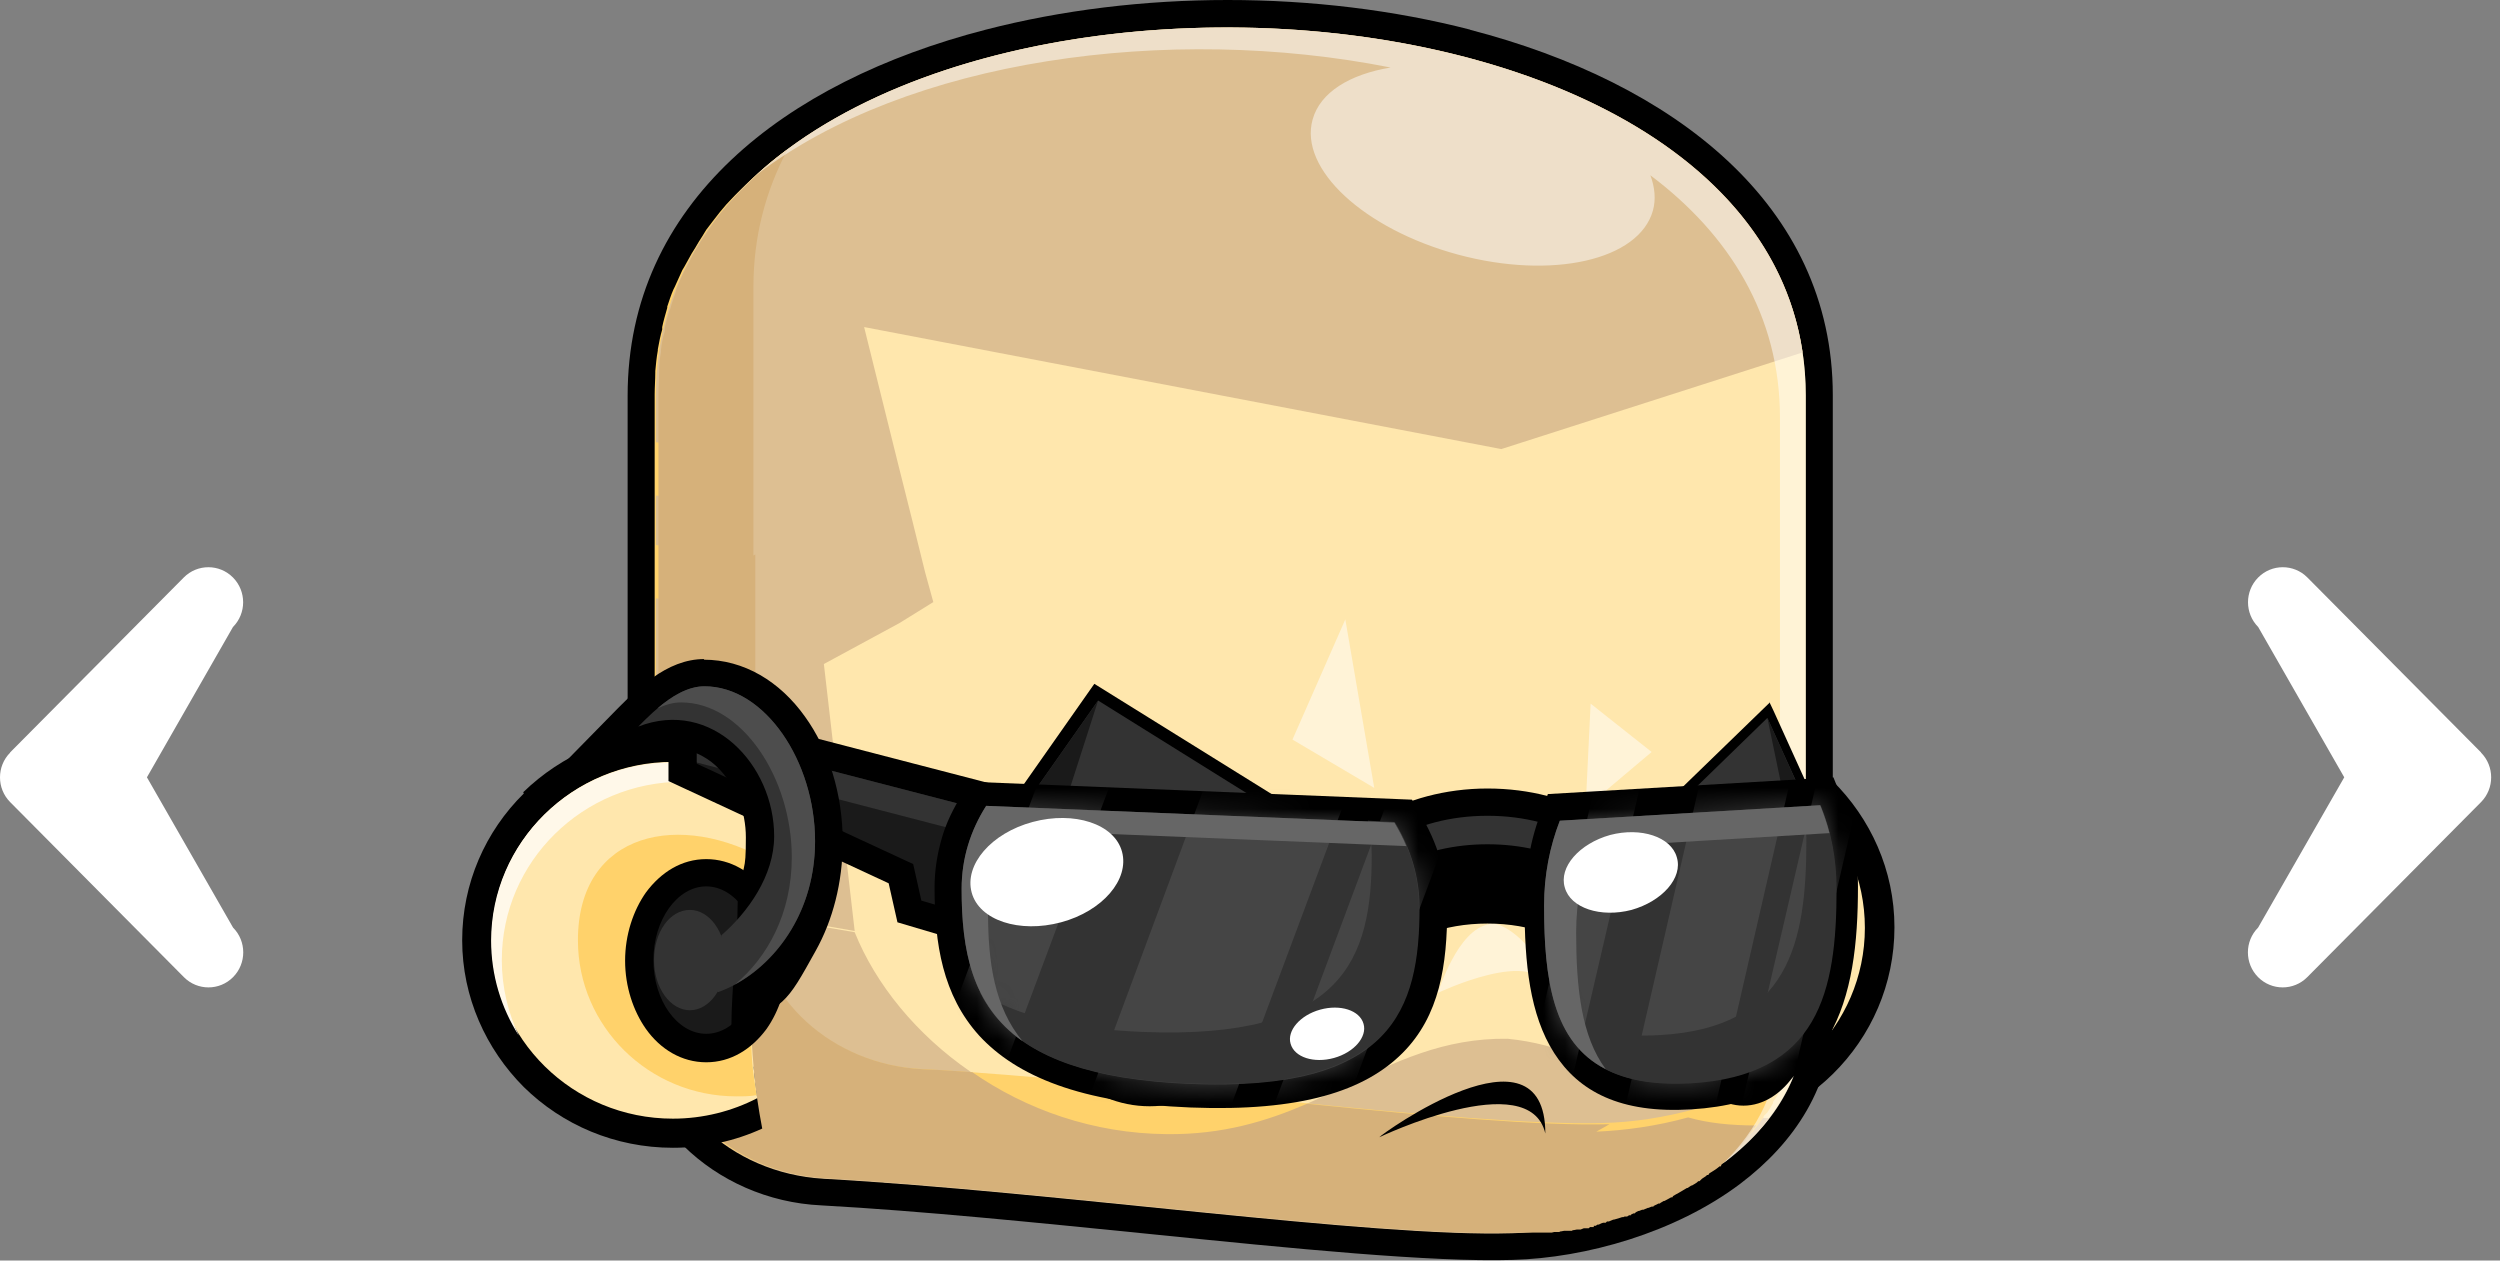 <svg width="119" height="60" viewBox="0 0 119 60" fill="none" xmlns="http://www.w3.org/2000/svg">
<rect x="0" y="0" width="119" height="60" fill="#808080" stroke="none"/>
<g id="Choose Character">
<path id="Vector" d="M0.485 35.823C-0.162 36.474 -0.162 37.531 0.485 38.182L8.753 46.512C9.399 47.163 10.448 47.163 11.094 46.512C11.74 45.861 11.74 44.804 11.094 44.154L6.994 37L11.089 29.846C11.735 29.196 11.735 28.139 11.089 27.488C10.443 26.837 9.394 26.837 8.748 27.488L0.479 35.818L0.485 35.823Z" fill="white"/>
<path id="Vector_2" d="M118.095 35.823C118.741 36.474 118.741 37.531 118.095 38.182L109.826 46.512C109.18 47.163 108.131 47.163 107.485 46.512C106.839 45.861 106.839 44.804 107.485 44.154L111.586 37L107.49 29.846C106.844 29.196 106.844 28.139 107.49 27.488C108.136 26.837 109.185 26.837 109.831 27.488L118.1 35.818L118.095 35.823Z" fill="white"/>
<g id="Baldy">
<path id="Vector_3" fill-rule="evenodd" clip-rule="evenodd" d="M80.145 34.261C77.361 34.261 74.846 35.381 73.049 37.15C71.223 38.949 70.115 41.425 70.115 44.138C70.115 46.85 71.253 49.356 73.049 51.125C74.846 52.894 77.391 54.015 80.145 54.015C82.9 54.015 85.445 52.894 87.241 51.125C89.068 49.327 90.176 46.85 90.176 44.138C90.176 41.425 89.038 38.949 87.212 37.15C85.385 35.351 82.87 34.261 80.115 34.261H80.145ZM85.235 49.179C83.918 50.477 82.121 51.273 80.145 51.273C78.169 51.273 76.343 50.477 75.055 49.179C73.738 47.882 72.93 46.113 72.93 44.167C72.93 42.221 73.738 40.423 75.055 39.155C76.373 37.858 78.169 37.062 80.145 37.062C82.121 37.062 83.948 37.858 85.265 39.125C86.553 40.423 87.361 42.192 87.361 44.138C87.361 46.084 86.553 47.882 85.235 49.15V49.179Z" fill="black"/>
<path id="Vector_4" fill-rule="evenodd" clip-rule="evenodd" d="M80.145 35.676C75.385 35.676 71.522 39.479 71.522 44.167C71.522 48.855 75.385 52.659 80.145 52.659C84.906 52.659 88.768 48.855 88.768 44.167C88.768 39.479 84.906 35.676 80.145 35.676Z" fill="#FFE7AD"/>
<path id="Vector_5" fill-rule="evenodd" clip-rule="evenodd" d="M77.121 36.737C72.96 36.737 69.576 40.069 69.576 44.167C69.576 48.265 72.96 51.597 77.121 51.597C81.283 51.597 84.666 48.265 84.666 44.167C84.666 40.069 81.283 36.737 77.121 36.737Z" fill="#FFD26B"/>
<path id="Vector_6" fill-rule="evenodd" clip-rule="evenodd" d="M69.995 1.415C66.343 0.472 62.39 0 58.438 0C54.486 0 50.564 0.472 46.911 1.415C37.33 3.892 29.875 9.671 29.875 18.84V48.236C29.875 50.712 30.892 52.924 32.539 54.545C34.216 56.197 36.551 57.258 39.096 57.376C43.887 57.641 49.396 58.202 54.666 58.732C61.612 59.44 68.139 60.088 72.001 59.971C75.475 59.882 79.756 58.673 82.84 56.344C85.415 54.398 87.241 51.685 87.241 48.206V18.811C87.241 9.73 79.636 3.921 69.965 1.415H69.995ZM84.606 48.206C84.606 50.772 83.229 52.806 81.253 54.28C78.618 56.255 74.936 57.288 71.942 57.376C68.259 57.464 61.851 56.816 54.965 56.138C49.665 55.607 44.126 55.047 39.276 54.781C37.39 54.663 35.683 53.897 34.456 52.688C33.288 51.538 32.569 49.975 32.569 48.206V18.811C32.569 11.086 39.156 6.103 47.599 3.921C51.013 3.037 54.725 2.595 58.438 2.595C62.151 2.595 65.864 3.037 69.307 3.921C77.9 6.133 84.606 11.145 84.606 18.781V48.177V48.206Z" fill="black"/>
<path id="Vector_7" fill-rule="evenodd" clip-rule="evenodd" d="M31.222 18.811V48.206C31.222 52.54 34.815 55.813 39.216 56.078C50.324 56.698 65.354 58.88 72.001 58.673C77.81 58.526 85.954 55.047 85.954 48.206V18.811C85.924 -4.305 31.222 -4.747 31.222 18.811Z" fill="#FFE7AD"/>
<path id="Vector_8" fill-rule="evenodd" clip-rule="evenodd" d="M55.504 53.985C48.438 53.897 42.689 49.356 40.683 44.373L35.833 43.548L31.192 48.118V48.236C31.192 52.57 34.785 55.843 39.186 56.108C50.294 56.727 65.325 58.909 71.971 58.703C76.133 58.585 81.493 56.757 84.217 53.219C78.648 53.337 76.822 49.946 71.762 49.445C65.654 49.356 62.54 54.074 55.504 54.015V53.985Z" fill="#DDBF92"/>
<path id="Vector_9" fill-rule="evenodd" clip-rule="evenodd" d="M43.827 50.89C39.456 50.654 35.833 47.352 35.833 43.017V13.651C35.833 11.233 36.432 9.052 37.45 7.135C36.671 7.695 35.953 8.344 35.294 8.993L35.144 9.14L34.995 9.288L34.575 9.73L34.276 10.084L33.977 10.467L33.617 10.939L33.438 11.233C33.318 11.41 33.198 11.617 33.078 11.823L32.929 12.059C32.809 12.265 32.689 12.501 32.569 12.708L32.48 12.855C32.36 13.12 32.24 13.386 32.12 13.651L32.06 13.769C31.941 14.034 31.851 14.329 31.761 14.595V14.654C31.671 14.978 31.581 15.273 31.521 15.568V15.686C31.432 15.98 31.372 16.305 31.312 16.629V16.688C31.252 17.012 31.222 17.337 31.192 17.661V17.72C31.192 18.074 31.162 18.428 31.162 18.781V48.177C31.162 52.511 34.755 55.784 39.156 56.049C50.264 56.668 65.295 58.85 71.942 58.644H72.181H72.211H72.421H72.51H72.66H72.78H72.9H73.049H73.139H73.349H73.379L73.618 58.614H73.858L73.888 58.585H74.097L74.187 58.555H74.337L74.457 58.496H74.576L74.756 58.438H74.846L75.055 58.379H75.085L75.325 58.319L75.564 58.261H75.624L75.834 58.202H75.924L76.103 58.143H76.223L76.343 58.084L76.523 58.025H76.612L76.822 57.936H76.852L77.091 57.848L77.331 57.759H77.391L77.6 57.671H77.69L77.84 57.582L77.96 57.523L78.079 57.465L78.259 57.406H78.319L78.529 57.288H78.558L78.798 57.17L79.038 57.052H79.097L79.307 56.934H79.397L79.666 56.757L79.786 56.698L79.936 56.609H79.996L80.235 56.433L80.475 56.315L80.684 56.167H80.714L80.894 56.02L80.984 55.961L81.133 55.872L81.253 55.784L81.343 55.725L81.493 55.607H81.553L81.732 55.43L81.942 55.253L82.121 55.106H82.151L82.301 54.929L82.481 54.781H82.511L82.69 54.605L82.84 54.487L82.9 54.428L83.05 54.28L83.229 54.074L83.379 53.897H83.409L83.529 53.72L83.589 53.661L83.678 53.543L83.768 53.425L83.828 53.337L83.948 53.189V53.13L84.127 52.953L84.277 52.718L84.397 52.511V52.452L84.517 52.275L84.577 52.187L84.636 52.069L84.696 51.951L84.756 51.862V51.804L84.876 51.627L84.966 51.42L85.056 51.155L85.145 50.919C82.421 52.541 79.097 53.396 76.283 53.455C69.636 53.632 54.606 51.479 43.498 50.86L43.827 50.89Z" fill="#FFD26B"/>
<path id="Vector_10" fill-rule="evenodd" clip-rule="evenodd" d="M76.612 53.513C73.349 53.602 68.049 53.13 62.211 52.54C60.295 53.366 58.199 54.015 55.534 53.985C52.031 53.956 48.827 52.806 46.282 51.037C45.444 50.978 44.636 50.919 43.857 50.889C39.665 50.653 36.162 47.617 35.893 43.518L31.252 48.088V48.206C31.252 52.54 34.845 55.813 39.246 56.078C50.354 56.698 65.385 58.88 72.031 58.673H72.241H72.271H72.301H72.421H72.51H72.6H72.63H72.75H72.84H72.87H72.99H73.049H73.169H73.259H73.469H73.499H73.678H73.738H73.858L73.978 58.644H74.007H74.067H74.217L74.277 58.614H74.307L74.457 58.585H74.576H74.666H74.846V58.555H74.906L75.055 58.526H75.115H75.145H75.235L75.385 58.467H75.445H75.624L75.684 58.408H75.864V58.349H75.954L76.043 58.29H76.103L76.223 58.231L76.313 58.201H76.433L76.493 58.142H76.582L76.792 58.054H76.822L77.032 57.995L77.211 57.936H77.271L77.331 57.907H77.451L77.541 57.848H77.63V57.818L77.75 57.759H77.81L77.87 57.7L77.99 57.641H78.02L78.169 57.582H78.229L78.439 57.494H78.469L78.618 57.435H78.708V57.405L78.948 57.287H79.008L79.038 57.258L79.187 57.169H79.217L79.277 57.14L79.547 56.992H79.606L79.636 56.934L79.786 56.845L79.846 56.816L80.295 56.55H80.325L80.505 56.432H80.535L80.684 56.344L80.774 56.285L80.834 56.226H80.894L81.014 56.108L81.103 56.049L81.193 55.99L81.253 55.931H81.313L81.373 55.843L81.523 55.754L81.702 55.636L81.852 55.518H81.912L81.942 55.43L82.002 55.371L82.092 55.312L82.271 55.164L82.301 55.135L82.571 54.87L82.601 54.84L82.75 54.693V54.663L82.87 54.545L82.93 54.486L82.99 54.398L83.08 54.28H83.11V54.221L83.229 54.074L83.259 54.015L83.349 53.897L83.439 53.779V53.72L83.499 53.69L83.589 53.572C82.361 53.572 81.283 53.454 80.355 53.189C78.858 53.602 77.361 53.808 75.984 53.867L76.612 53.513Z" fill="#D6B17A"/>
<path id="Vector_11" fill-rule="evenodd" clip-rule="evenodd" d="M31.222 18.811V21.052L34.216 21.346V23.882L31.222 23.587V25.946L34.156 26.241V28.776L31.222 28.482V45.346L34.186 43.194L40.683 44.315L39.216 31.607L42.809 29.661L44.426 28.659L44.036 27.243L43.438 24.826L42.779 22.201L41.132 15.568L71.462 21.376L85.804 16.776C82.72 -4.305 31.222 -4.039 31.222 18.811Z" fill="#DDBF92"/>
<path id="Vector_12" fill-rule="evenodd" clip-rule="evenodd" d="M35.863 26.447V13.651C35.863 11.233 36.462 9.052 37.48 7.135C37.12 7.401 36.791 7.666 36.432 7.961L36.282 8.108L35.803 8.55L35.653 8.698L35.504 8.845C35.354 8.993 35.204 9.14 35.054 9.288L34.905 9.464L34.755 9.612L34.456 9.966L34.186 10.29L33.887 10.703L33.587 11.145L33.408 11.41C33.288 11.617 33.168 11.794 33.048 12L32.929 12.236C32.809 12.472 32.689 12.678 32.569 12.914L32.51 13.032C32.39 13.297 32.27 13.533 32.18 13.799V13.858C32.09 14.152 31.971 14.418 31.911 14.683L31.851 14.831C31.761 15.096 31.701 15.361 31.641 15.627V15.774C31.551 16.069 31.491 16.364 31.462 16.659V16.747C31.402 17.071 31.372 17.396 31.372 17.72C31.372 18.074 31.342 18.428 31.342 18.781V45.347L34.306 43.194L35.953 43.489C35.953 43.312 35.953 43.165 35.953 42.988V26.388L35.863 26.447Z" fill="#D6B17A"/>
<path id="Vector_13" opacity="0.5" fill-rule="evenodd" clip-rule="evenodd" d="M35.982 8.344C43.198 2.801 55.654 1.12 66.193 3.214C64.247 3.538 62.839 4.393 62.48 5.69C61.821 8.049 64.935 10.909 69.397 12.118C73.888 13.327 78.019 12.383 78.678 10.025C78.828 9.494 78.768 8.904 78.558 8.344C82.331 11.175 84.726 15.037 84.726 19.872V49.268C84.726 51.745 83.648 53.808 82.002 55.401C84.307 53.69 85.954 51.302 85.954 48.236V18.811C85.924 -0.118 49.276 -3.833 35.982 8.344Z" fill="white"/>
<path id="Vector_14" fill-rule="evenodd" clip-rule="evenodd" d="M58.528 43.607C57.54 42.634 56.192 42.044 54.725 42.044C53.258 42.044 51.881 42.634 50.923 43.607C49.965 44.58 49.336 45.907 49.336 47.351C49.336 48.796 49.935 50.152 50.923 51.096C51.911 52.069 53.258 52.658 54.725 52.658C56.192 52.658 57.57 52.069 58.528 51.096C59.516 50.123 60.115 48.796 60.115 47.322C60.115 45.848 59.516 44.521 58.528 43.577V43.607ZM56.791 49.415C56.252 49.946 55.504 50.27 54.695 50.27C53.887 50.27 53.138 49.946 52.599 49.415C52.061 48.885 51.731 48.177 51.731 47.351C51.731 46.526 52.061 45.818 52.599 45.287C53.138 44.757 53.857 44.432 54.695 44.432C55.534 44.432 56.252 44.757 56.791 45.287C57.33 45.818 57.66 46.555 57.66 47.351C57.66 48.147 57.33 48.885 56.791 49.415Z" fill="black"/>
<path id="Vector_15" d="M55.115 51.361C57.645 51.361 59.696 49.342 59.696 46.85C59.696 44.359 57.645 42.339 55.115 42.339C52.585 42.339 50.534 44.359 50.534 46.85C50.534 49.342 52.585 51.361 55.115 51.361Z" fill="white"/>
<path id="Vector_16" fill-rule="evenodd" clip-rule="evenodd" d="M55.863 43.961C54.246 43.961 52.929 45.258 52.929 46.85C52.929 48.442 54.246 49.74 55.863 49.74C57.48 49.74 58.797 48.442 58.797 46.85C58.797 45.258 57.48 43.961 55.863 43.961Z" fill="#00D064"/>
<path id="Vector_17" fill-rule="evenodd" clip-rule="evenodd" d="M56.133 45.406C55.324 45.406 54.666 46.054 54.666 46.85C54.666 47.646 55.324 48.295 56.133 48.295C56.941 48.295 57.6 47.646 57.6 46.85C57.6 46.054 56.941 45.406 56.133 45.406Z" fill="#00662F"/>
<path id="Vector_18" fill-rule="evenodd" clip-rule="evenodd" d="M53.977 43.106C52.809 43.106 51.851 44.049 51.851 45.229C51.851 46.408 52.809 47.322 53.977 47.322C55.145 47.322 56.103 46.378 56.103 45.229C56.103 44.079 55.145 43.106 53.977 43.106Z" fill="white"/>
<path id="Vector_19" fill-rule="evenodd" clip-rule="evenodd" d="M57.36 48.295C56.911 48.295 56.552 48.649 56.552 49.091C56.552 49.533 56.911 49.887 57.36 49.887C57.809 49.887 58.169 49.533 58.169 49.091C58.169 48.649 57.809 48.295 57.36 48.295Z" fill="white"/>
<path id="Vector_20" fill-rule="evenodd" clip-rule="evenodd" d="M82.989 41.897C82.031 41.897 81.133 42.516 80.504 43.459C79.876 44.432 79.486 45.789 79.486 47.263C79.486 48.737 79.876 50.093 80.504 51.066C81.133 52.039 82.031 52.629 82.989 52.629C83.948 52.629 84.846 52.039 85.475 51.066C86.103 50.093 86.493 48.737 86.493 47.263C86.493 45.789 86.103 44.432 85.475 43.459C84.846 42.486 83.948 41.897 82.989 41.897ZM84.367 49.356C84.007 49.887 83.528 50.211 82.989 50.211C82.451 50.211 81.971 49.887 81.612 49.356C81.253 48.825 81.043 48.088 81.043 47.263C81.043 46.437 81.253 45.7 81.612 45.169C81.971 44.639 82.451 44.314 82.989 44.314C83.528 44.314 84.007 44.639 84.367 45.169C84.726 45.7 84.936 46.437 84.936 47.263C84.936 48.088 84.726 48.825 84.367 49.356Z" fill="black"/>
<path id="Vector_21" fill-rule="evenodd" clip-rule="evenodd" d="M82.69 42.28C81.073 42.28 79.756 44.314 79.756 46.791C79.756 49.268 81.073 51.302 82.69 51.302C84.307 51.302 85.624 49.268 85.624 46.791C85.624 44.314 84.307 42.28 82.69 42.28Z" fill="white"/>
<path id="Vector_22" fill-rule="evenodd" clip-rule="evenodd" d="M83.169 43.931C82.122 43.931 81.283 45.228 81.283 46.821C81.283 48.413 82.122 49.71 83.169 49.71C84.217 49.71 85.056 48.413 85.056 46.821C85.056 45.228 84.217 43.931 83.169 43.931Z" fill="#00D064"/>
<path id="Vector_23" fill-rule="evenodd" clip-rule="evenodd" d="M83.349 45.376C82.84 45.376 82.421 46.025 82.421 46.821C82.421 47.617 82.84 48.265 83.349 48.265C83.858 48.265 84.277 47.617 84.277 46.821C84.277 46.025 83.858 45.376 83.349 45.376Z" fill="#00662F"/>
<path id="Vector_24" fill-rule="evenodd" clip-rule="evenodd" d="M81.972 43.076C81.223 43.076 80.594 44.02 80.594 45.199C80.594 46.378 81.223 47.292 81.972 47.292C82.72 47.292 83.349 46.349 83.349 45.199C83.349 44.049 82.72 43.076 81.972 43.076Z" fill="white"/>
<path id="Vector_25" fill-rule="evenodd" clip-rule="evenodd" d="M84.127 48.265C83.858 48.265 83.618 48.619 83.618 49.061C83.618 49.504 83.858 49.858 84.127 49.858C84.397 49.858 84.636 49.504 84.636 49.061C84.636 48.619 84.397 48.265 84.127 48.265Z" fill="white"/>
<path id="Vector_26" fill-rule="evenodd" clip-rule="evenodd" d="M46.791 40.098L46.342 40.717L63.348 47.056L64.845 40.481L52.09 32.55L46.791 40.098ZM63.498 41.042L62.48 45.464L48.198 40.128L52.42 34.142L63.498 41.042Z" fill="black"/>
<path id="Vector_27" fill-rule="evenodd" clip-rule="evenodd" d="M47.3 40.423L62.929 46.26L64.186 40.776L52.27 33.346L47.3 40.423Z" fill="#333333"/>
<path id="Vector_28" fill-rule="evenodd" clip-rule="evenodd" d="M52.27 33.346L48.168 39.184L47.3 40.423H47.33L49.545 41.278L53.318 42.693L59.276 44.904L62.929 46.26L63.438 44.108L50.384 39.214L52.27 33.346Z" fill="#1A1A1A"/>
<path id="Vector_29" fill-rule="evenodd" clip-rule="evenodd" d="M84.247 33.435L76.612 40.836L77.51 46.968L87.69 41.042L84.427 33.848L84.217 33.406L84.247 33.435ZM78.019 45.494L77.421 41.366L84.068 34.939L86.613 40.541L78.049 45.523L78.019 45.494Z" fill="black"/>
<path id="Vector_30" fill-rule="evenodd" clip-rule="evenodd" d="M77.001 41.101L77.75 46.231L87.121 40.776L84.127 34.172L77.001 41.101Z" fill="#333333"/>
<path id="Vector_31" fill-rule="evenodd" clip-rule="evenodd" d="M84.127 34.172L85.265 39.656L77.451 44.196L77.75 46.231L79.936 44.963L83.499 42.899L85.774 41.572L87.122 40.806V40.776L86.583 39.626L84.127 34.172Z" fill="#1A1A1A"/>
<path id="Vector_32" fill-rule="evenodd" clip-rule="evenodd" d="M24.934 37.769C23.108 39.568 22 42.044 22 44.757C22 47.469 23.138 49.946 24.934 51.744C26.761 53.543 29.276 54.634 32.03 54.634C33.557 54.634 34.994 54.309 36.282 53.72C36.102 52.776 35.953 51.803 35.863 50.771C34.755 51.45 33.437 51.862 32.03 51.862C30.024 51.862 28.228 51.066 26.94 49.798C25.653 48.501 24.844 46.732 24.844 44.757C24.844 42.781 25.653 41.012 26.94 39.744C28.258 38.447 30.054 37.651 32.03 37.651C34.006 37.651 35.713 38.388 37 39.597C37.33 38.594 37.719 37.71 38.138 36.884C36.431 35.587 34.306 34.821 32 34.821C29.216 34.821 26.731 35.941 24.904 37.71L24.934 37.769Z" fill="black"/>
<path id="Vector_33" fill-rule="evenodd" clip-rule="evenodd" d="M32.03 36.265C27.27 36.265 23.407 40.069 23.407 44.757C23.407 49.445 27.27 53.248 32.03 53.248C33.467 53.248 34.845 52.894 36.042 52.275C35.863 50.948 35.743 49.533 35.743 48.059C35.743 44.285 36.431 40.806 37.539 38.182C36.042 36.973 34.126 36.236 32.03 36.236V36.265Z" fill="#FFE7AD"/>
<path id="Vector_34" fill-rule="evenodd" clip-rule="evenodd" d="M27.509 44.757C27.509 48.855 30.893 52.187 35.054 52.187C35.384 52.187 35.713 52.187 36.013 52.128C35.833 50.831 35.743 50.772 35.743 48.089C35.743 45.405 35.384 43.695 36.611 41.012C32.45 38.565 27.509 39.538 27.509 44.757Z" fill="#FFD26B"/>
<path id="Vector_35" fill-rule="evenodd" clip-rule="evenodd" d="M23.377 44.757C23.377 46.437 23.857 47.971 24.695 49.297C24.186 48.206 23.886 46.998 23.886 45.7C23.886 41.012 27.749 37.209 32.509 37.209C34.276 37.209 35.953 37.74 37.33 38.654C37.39 38.506 37.45 38.359 37.51 38.241C36.013 37.032 34.096 36.295 32 36.295C27.24 36.295 23.377 40.098 23.377 44.786V44.757Z" fill="#FFF8E9"/>
<path id="Vector_36" fill-rule="evenodd" clip-rule="evenodd" d="M61.522 35.204L65.414 37.504L64.037 29.484L61.522 35.204Z" fill="#FFF3D7"/>
<path id="Vector_37" fill-rule="evenodd" clip-rule="evenodd" d="M75.475 38.447L78.618 35.794L75.714 33.494L75.475 38.447Z" fill="#FFF3D7"/>
<path id="Vector_38" fill-rule="evenodd" clip-rule="evenodd" d="M65.654 54.133C65.654 54.133 72.81 50.712 73.558 53.956C73.558 48.354 65.714 54.015 65.654 54.133Z" fill="black"/>
<path id="Vector_39" fill-rule="evenodd" clip-rule="evenodd" d="M70.894 43.99C69.367 44.226 68.468 47.233 68.439 47.263C68.439 47.263 73.199 44.993 73.678 47.145C73.678 45.7 71.822 43.813 70.864 43.961L70.894 43.99Z" fill="#FFF3D7"/>
<path id="Vector_40" fill-rule="evenodd" clip-rule="evenodd" d="M33.617 40.894C32.45 40.894 31.462 41.514 30.743 42.486C30.144 43.342 29.755 44.491 29.755 45.73C29.755 46.968 30.144 48.118 30.743 48.973C31.432 49.946 32.45 50.565 33.617 50.565C34.785 50.565 35.773 49.946 36.492 48.973C37.09 48.118 37.48 46.968 37.48 45.73C37.48 44.491 37.09 43.342 36.492 42.486C35.803 41.514 34.785 40.894 33.617 40.894ZM34.306 47.469C34.096 47.764 33.857 47.941 33.617 47.941C33.378 47.941 33.138 47.764 32.929 47.469C32.629 47.056 32.42 46.437 32.42 45.73C32.42 45.022 32.599 44.432 32.929 43.99C33.138 43.695 33.378 43.518 33.617 43.518C33.857 43.518 34.096 43.695 34.306 43.99C34.605 44.403 34.815 45.022 34.815 45.73C34.815 46.437 34.635 47.027 34.306 47.469Z" fill="black"/>
<path id="Vector_41" fill-rule="evenodd" clip-rule="evenodd" d="M33.617 42.192C32.24 42.192 31.102 43.784 31.102 45.7C31.102 47.617 32.24 49.209 33.617 49.209C34.994 49.209 36.132 47.617 36.132 45.7C36.132 43.784 34.994 42.192 33.617 42.192Z" fill="#1A1A1A"/>
<path id="Vector_42" fill-rule="evenodd" clip-rule="evenodd" d="M32.839 43.312C31.88 43.312 31.132 44.373 31.132 45.7C31.132 47.027 31.91 48.088 32.839 48.088C33.767 48.088 34.545 47.027 34.545 45.7C34.545 44.373 33.767 43.312 32.839 43.312Z" fill="#333333"/>
<path id="Vector_43" fill-rule="evenodd" clip-rule="evenodd" d="M76.043 38.889C74.666 38.034 72.81 37.533 70.803 37.533C68.797 37.533 66.911 38.064 65.564 38.889C64.007 39.862 63.049 41.219 63.049 42.811C63.049 43.312 63.139 43.813 63.348 44.285C63.528 44.757 63.797 45.17 64.157 45.582L65.175 46.732L66.163 45.582C66.582 45.111 67.211 44.727 67.989 44.432C68.797 44.138 69.756 43.961 70.803 43.961C71.851 43.961 72.81 44.138 73.618 44.432C74.396 44.727 75.025 45.111 75.444 45.582L76.432 46.732L77.45 45.582C77.81 45.17 78.079 44.757 78.259 44.285C78.438 43.813 78.558 43.312 78.558 42.811C78.558 41.248 77.6 39.862 76.043 38.889ZM74.546 41.956C73.438 41.543 72.151 41.307 70.803 41.307C69.456 41.307 68.169 41.543 67.061 41.956C66.582 42.133 66.133 42.339 65.743 42.575C65.833 42.044 66.282 41.514 66.971 41.071C67.929 40.482 69.276 40.098 70.803 40.098C72.331 40.098 73.678 40.452 74.636 41.071C75.325 41.484 75.774 42.015 75.864 42.575C75.444 42.339 74.995 42.133 74.546 41.956Z" fill="black"/>
<path id="Vector_44" fill-rule="evenodd" clip-rule="evenodd" d="M70.804 38.831C67.271 38.831 64.397 40.6 64.397 42.811C64.397 43.489 64.666 44.138 65.175 44.727C66.253 43.489 68.379 42.663 70.804 42.663C73.229 42.663 75.355 43.489 76.433 44.727C76.942 44.167 77.211 43.519 77.211 42.811C77.211 40.6 74.337 38.831 70.804 38.831Z" fill="black"/>
<path id="Vector_45" fill-rule="evenodd" clip-rule="evenodd" d="M70.804 38.831C67.271 38.831 64.397 40.6 64.397 42.811C64.397 43.047 64.426 43.283 64.486 43.489C64.995 41.602 67.63 40.187 70.804 40.187C73.978 40.187 76.612 41.602 77.121 43.489C77.181 43.253 77.211 43.047 77.211 42.811C77.211 40.6 74.337 38.831 70.804 38.831Z" fill="#333333"/>
<path id="Vector_46" fill-rule="evenodd" clip-rule="evenodd" d="M31.82 36.354V37.179L42.3 42.044L42.719 43.902L47.988 45.464L48.288 37.592L31.82 33.317V36.324V36.354ZM45.563 39.597L45.473 41.985L44.964 41.838L44.605 40.216L40.353 38.241L45.563 39.597Z" fill="black"/>
<path id="Vector_47" fill-rule="evenodd" clip-rule="evenodd" d="M33.168 36.354L43.468 41.13L43.857 42.87L46.761 43.725L46.941 38.595L33.168 35.027V36.354Z" fill="#1A1A1A"/>
<path id="Vector_48" fill-rule="evenodd" clip-rule="evenodd" d="M33.168 36.295L46.671 39.803L46.551 43.666L46.761 43.725L46.941 38.595L33.168 35.027V36.295Z" fill="#333333"/>
<path id="Vector_49" fill-rule="evenodd" clip-rule="evenodd" d="M67.57 38.683L67.21 38.064L46.162 37.209L45.803 37.798C45.384 38.477 45.024 39.184 44.815 39.951C44.605 40.688 44.485 41.454 44.485 42.251C44.485 44.934 44.875 47.381 46.611 49.297C48.378 51.214 51.432 52.511 56.671 52.717C61.941 52.924 64.965 51.921 66.761 50.123C68.528 48.354 68.887 45.936 68.887 43.253C68.887 42.457 68.767 41.661 68.558 40.924C68.348 40.157 67.989 39.391 67.57 38.683ZM64.665 48.619C63.378 49.916 60.983 50.654 56.671 50.477C52.33 50.3 49.935 49.356 48.677 47.97C47.39 46.555 47.12 44.58 47.12 42.339C47.12 41.72 47.21 41.13 47.39 40.54C47.509 40.187 47.629 39.833 47.809 39.479L65.564 40.216C65.743 40.57 65.893 40.953 65.983 41.307C66.163 41.897 66.252 42.486 66.252 43.105C66.252 45.317 65.983 47.292 64.695 48.59L64.665 48.619Z" fill="black"/>
<path id="Vector_50" fill-rule="evenodd" clip-rule="evenodd" d="M46.941 38.359C46.192 39.538 45.773 40.865 45.773 42.309C45.773 47.204 47.09 51.214 56.671 51.597C66.252 51.98 67.57 48.088 67.57 43.194C67.57 41.749 67.151 40.393 66.402 39.155L46.971 38.359H46.941Z" fill="#333333"/>
<g id="Clip path group">
<mask id="mask0_34_4413" style="mask-type:luminance" maskUnits="userSpaceOnUse" x="45" y="38" width="23" height="14">
<g id="clippath">
<path id="Vector_51" d="M66.372 39.155C67.121 40.393 67.54 41.749 67.54 43.194C67.54 48.088 66.223 51.98 56.642 51.597C47.061 51.214 45.743 47.174 45.743 42.309C45.743 40.865 46.162 39.538 46.911 38.359L66.343 39.155H66.372Z" fill="white"/>
</g>
</mask>
<g mask="url(#mask0_34_4413)">
<g id="Group">
<path id="Vector_52" fill-rule="evenodd" clip-rule="evenodd" d="M51.282 53.749L58.079 54.015L64.546 36.708L57.719 36.413L51.282 53.749Z" fill="#454545"/>
<path id="Vector_53" fill-rule="evenodd" clip-rule="evenodd" d="M60.085 54.103L63.468 54.251L69.936 36.914L66.552 36.767L60.085 54.103Z" fill="#454545"/>
<path id="Vector_54" fill-rule="evenodd" clip-rule="evenodd" d="M43.378 53.395L46.791 53.543L53.258 36.236L49.845 36.088L43.378 53.395Z" fill="#454545"/>
</g>
</g>
</g>
<path id="Vector_55" fill-rule="evenodd" clip-rule="evenodd" d="M65.115 39.096C65.234 39.627 65.294 40.157 65.294 40.718C65.294 45.612 63.977 49.504 54.396 49.12C50.743 48.973 48.288 48.295 46.641 47.233C47.869 49.651 50.623 51.332 56.641 51.568C66.222 51.951 67.54 48.059 67.54 43.165C67.54 41.72 67.121 40.364 66.372 39.125L65.115 39.066V39.096Z" fill="#333333"/>
<path id="Vector_56" fill-rule="evenodd" clip-rule="evenodd" d="M87.541 37.681L87.271 37.002L73.678 37.798L73.409 38.506C73.139 39.214 72.9 39.98 72.78 40.776C72.63 41.543 72.57 42.339 72.57 43.135C72.57 45.848 72.81 48.295 73.978 50.123C75.145 51.951 77.121 53.012 80.505 52.806C83.918 52.599 85.894 51.302 87.032 49.356C88.169 47.381 88.439 44.904 88.439 42.192C88.439 41.366 88.349 40.599 88.229 39.833C88.08 39.066 87.87 38.329 87.601 37.651L87.541 37.681ZM85.475 47.853C84.696 49.209 83.199 50.093 80.475 50.241C77.75 50.388 76.253 49.681 75.475 48.442C74.666 47.174 74.516 45.228 74.516 43.076C74.516 42.486 74.576 41.897 74.666 41.307C74.726 40.983 74.816 40.658 74.906 40.364L86.044 39.715C86.133 40.01 86.223 40.334 86.283 40.658C86.373 41.219 86.433 41.779 86.433 42.398C86.433 44.58 86.253 46.555 85.475 47.911V47.853Z" fill="black"/>
<path id="Vector_57" fill-rule="evenodd" clip-rule="evenodd" d="M74.247 39.066C73.767 40.305 73.498 41.661 73.498 43.106C73.498 48 74.336 51.892 80.444 51.538C86.552 51.184 87.391 47.175 87.391 42.28C87.391 40.836 87.121 39.509 86.642 38.329L74.247 39.066Z" fill="#333333"/>
<g id="Clip path group_2">
<mask id="mask1_34_4413" style="mask-type:luminance" maskUnits="userSpaceOnUse" x="73" y="38" width="15" height="14">
<g id="clippath-1">
<path id="Vector_58" d="M86.672 38.329C87.151 39.509 87.421 40.836 87.421 42.28C87.421 47.175 86.583 51.184 80.475 51.538C74.367 51.892 73.528 48 73.528 43.106C73.528 41.661 73.798 40.305 74.277 39.066L86.672 38.329Z" fill="white"/>
</g>
</mask>
<g mask="url(#mask1_34_4413)">
<g id="Group_2">
<path id="Vector_59" fill-rule="evenodd" clip-rule="evenodd" d="M77.031 54.133L81.373 53.867L85.475 36.029L81.133 36.295L77.031 54.133Z" fill="#454545"/>
<path id="Vector_60" fill-rule="evenodd" clip-rule="evenodd" d="M82.63 53.779L84.816 53.661L88.948 35.823L86.762 35.971L82.63 53.779Z" fill="#454545"/>
<path id="Vector_61" fill-rule="evenodd" clip-rule="evenodd" d="M71.971 54.428L74.157 54.28L78.289 36.472L76.103 36.59L71.971 54.428Z" fill="#454545"/>
</g>
</g>
</g>
<path id="Vector_62" fill-rule="evenodd" clip-rule="evenodd" d="M85.864 38.388C85.954 38.919 85.984 39.45 85.984 40.01C85.984 44.904 85.145 48.914 79.037 49.268C76.702 49.415 75.145 48.914 74.097 48C74.876 50.329 76.642 51.774 80.475 51.568C86.582 51.214 87.421 47.204 87.421 42.309C87.421 40.865 87.151 39.538 86.672 38.359L85.864 38.418V38.388Z" fill="#333333"/>
<path id="Vector_63" fill-rule="evenodd" clip-rule="evenodd" d="M62.839 48.059C61.881 48.324 61.252 49.061 61.432 49.681C61.612 50.329 62.54 50.624 63.498 50.359C64.456 50.093 65.085 49.356 64.905 48.737C64.725 48.088 63.797 47.794 62.839 48.059Z" fill="white"/>
<path id="Vector_64" fill-rule="evenodd" clip-rule="evenodd" d="M66.941 40.275C66.791 39.892 66.582 39.508 66.372 39.155L46.941 38.359C46.192 39.538 45.773 40.865 45.773 42.309C45.773 45.228 46.252 47.852 48.677 49.563C47.33 47.941 47.031 45.789 47.031 43.459C47.031 42.015 47.45 40.688 48.198 39.508L66.971 40.275H66.941Z" fill="#666666"/>
<path id="Vector_65" fill-rule="evenodd" clip-rule="evenodd" d="M49.156 39.125C47.18 39.656 45.893 41.16 46.252 42.486C46.611 43.813 48.528 44.432 50.504 43.902C52.48 43.371 53.767 41.867 53.408 40.541C53.049 39.214 51.132 38.595 49.156 39.125Z" fill="white"/>
<path id="Vector_66" fill-rule="evenodd" clip-rule="evenodd" d="M87.091 39.686C86.972 39.214 86.822 38.772 86.642 38.329L74.247 39.066C73.767 40.305 73.498 41.661 73.498 43.106C73.498 46.614 73.917 49.622 76.432 50.889C75.265 49.327 75.025 46.998 75.025 44.374C75.025 42.929 75.294 41.573 75.774 40.334L87.091 39.656V39.686Z" fill="#666666"/>
<path id="Vector_67" fill-rule="evenodd" clip-rule="evenodd" d="M76.642 39.745C75.175 40.157 74.187 41.278 74.486 42.251C74.756 43.224 76.193 43.695 77.66 43.312C79.127 42.899 80.115 41.779 79.816 40.806C79.546 39.833 78.109 39.361 76.642 39.745Z" fill="white"/>
<path id="Vector_68" fill-rule="evenodd" clip-rule="evenodd" d="M33.527 31.371C32.629 31.371 31.821 31.725 31.072 32.256C30.443 32.668 29.904 33.229 29.425 33.7L25.174 38.035L30.863 35.853C31.252 35.705 31.641 35.617 32.03 35.617C32.719 35.617 33.348 35.882 33.857 36.265C34.426 36.708 34.875 37.356 35.174 38.093C35.384 38.624 35.503 39.243 35.503 39.862C35.503 41.691 35.384 40.865 35.114 42.929C35.114 44.639 34.815 47.116 34.815 48.826C37.33 47.971 37.42 47.794 38.827 45.258C39.635 43.813 40.114 42.015 40.114 40.069C40.114 37.769 39.426 35.646 38.318 34.113C37.12 32.432 35.414 31.401 33.497 31.401L33.527 31.371Z" fill="black"/>
<path id="Vector_69" fill-rule="evenodd" clip-rule="evenodd" d="M33.527 32.668C32.359 32.668 31.252 33.7 30.383 34.585C33.886 33.228 36.85 36.413 36.85 39.803C36.85 41.69 35.593 43.43 34.336 44.521L34.156 47.233C36.461 46.437 38.797 43.813 38.797 40.039C38.797 36.265 36.431 32.668 33.527 32.668Z" fill="#333333"/>
<path id="Vector_70" fill-rule="evenodd" clip-rule="evenodd" d="M33.527 32.668C32.749 32.668 31.97 33.14 31.282 33.73C31.641 33.553 32.03 33.435 32.419 33.435C35.324 33.435 37.689 37.032 37.689 40.806C37.689 43.489 36.521 45.582 34.994 46.85C37 45.759 38.797 43.341 38.797 40.039C38.797 36.265 36.432 32.668 33.527 32.668Z" fill="#4D4D4D"/>
</g>
</g>
</svg>
